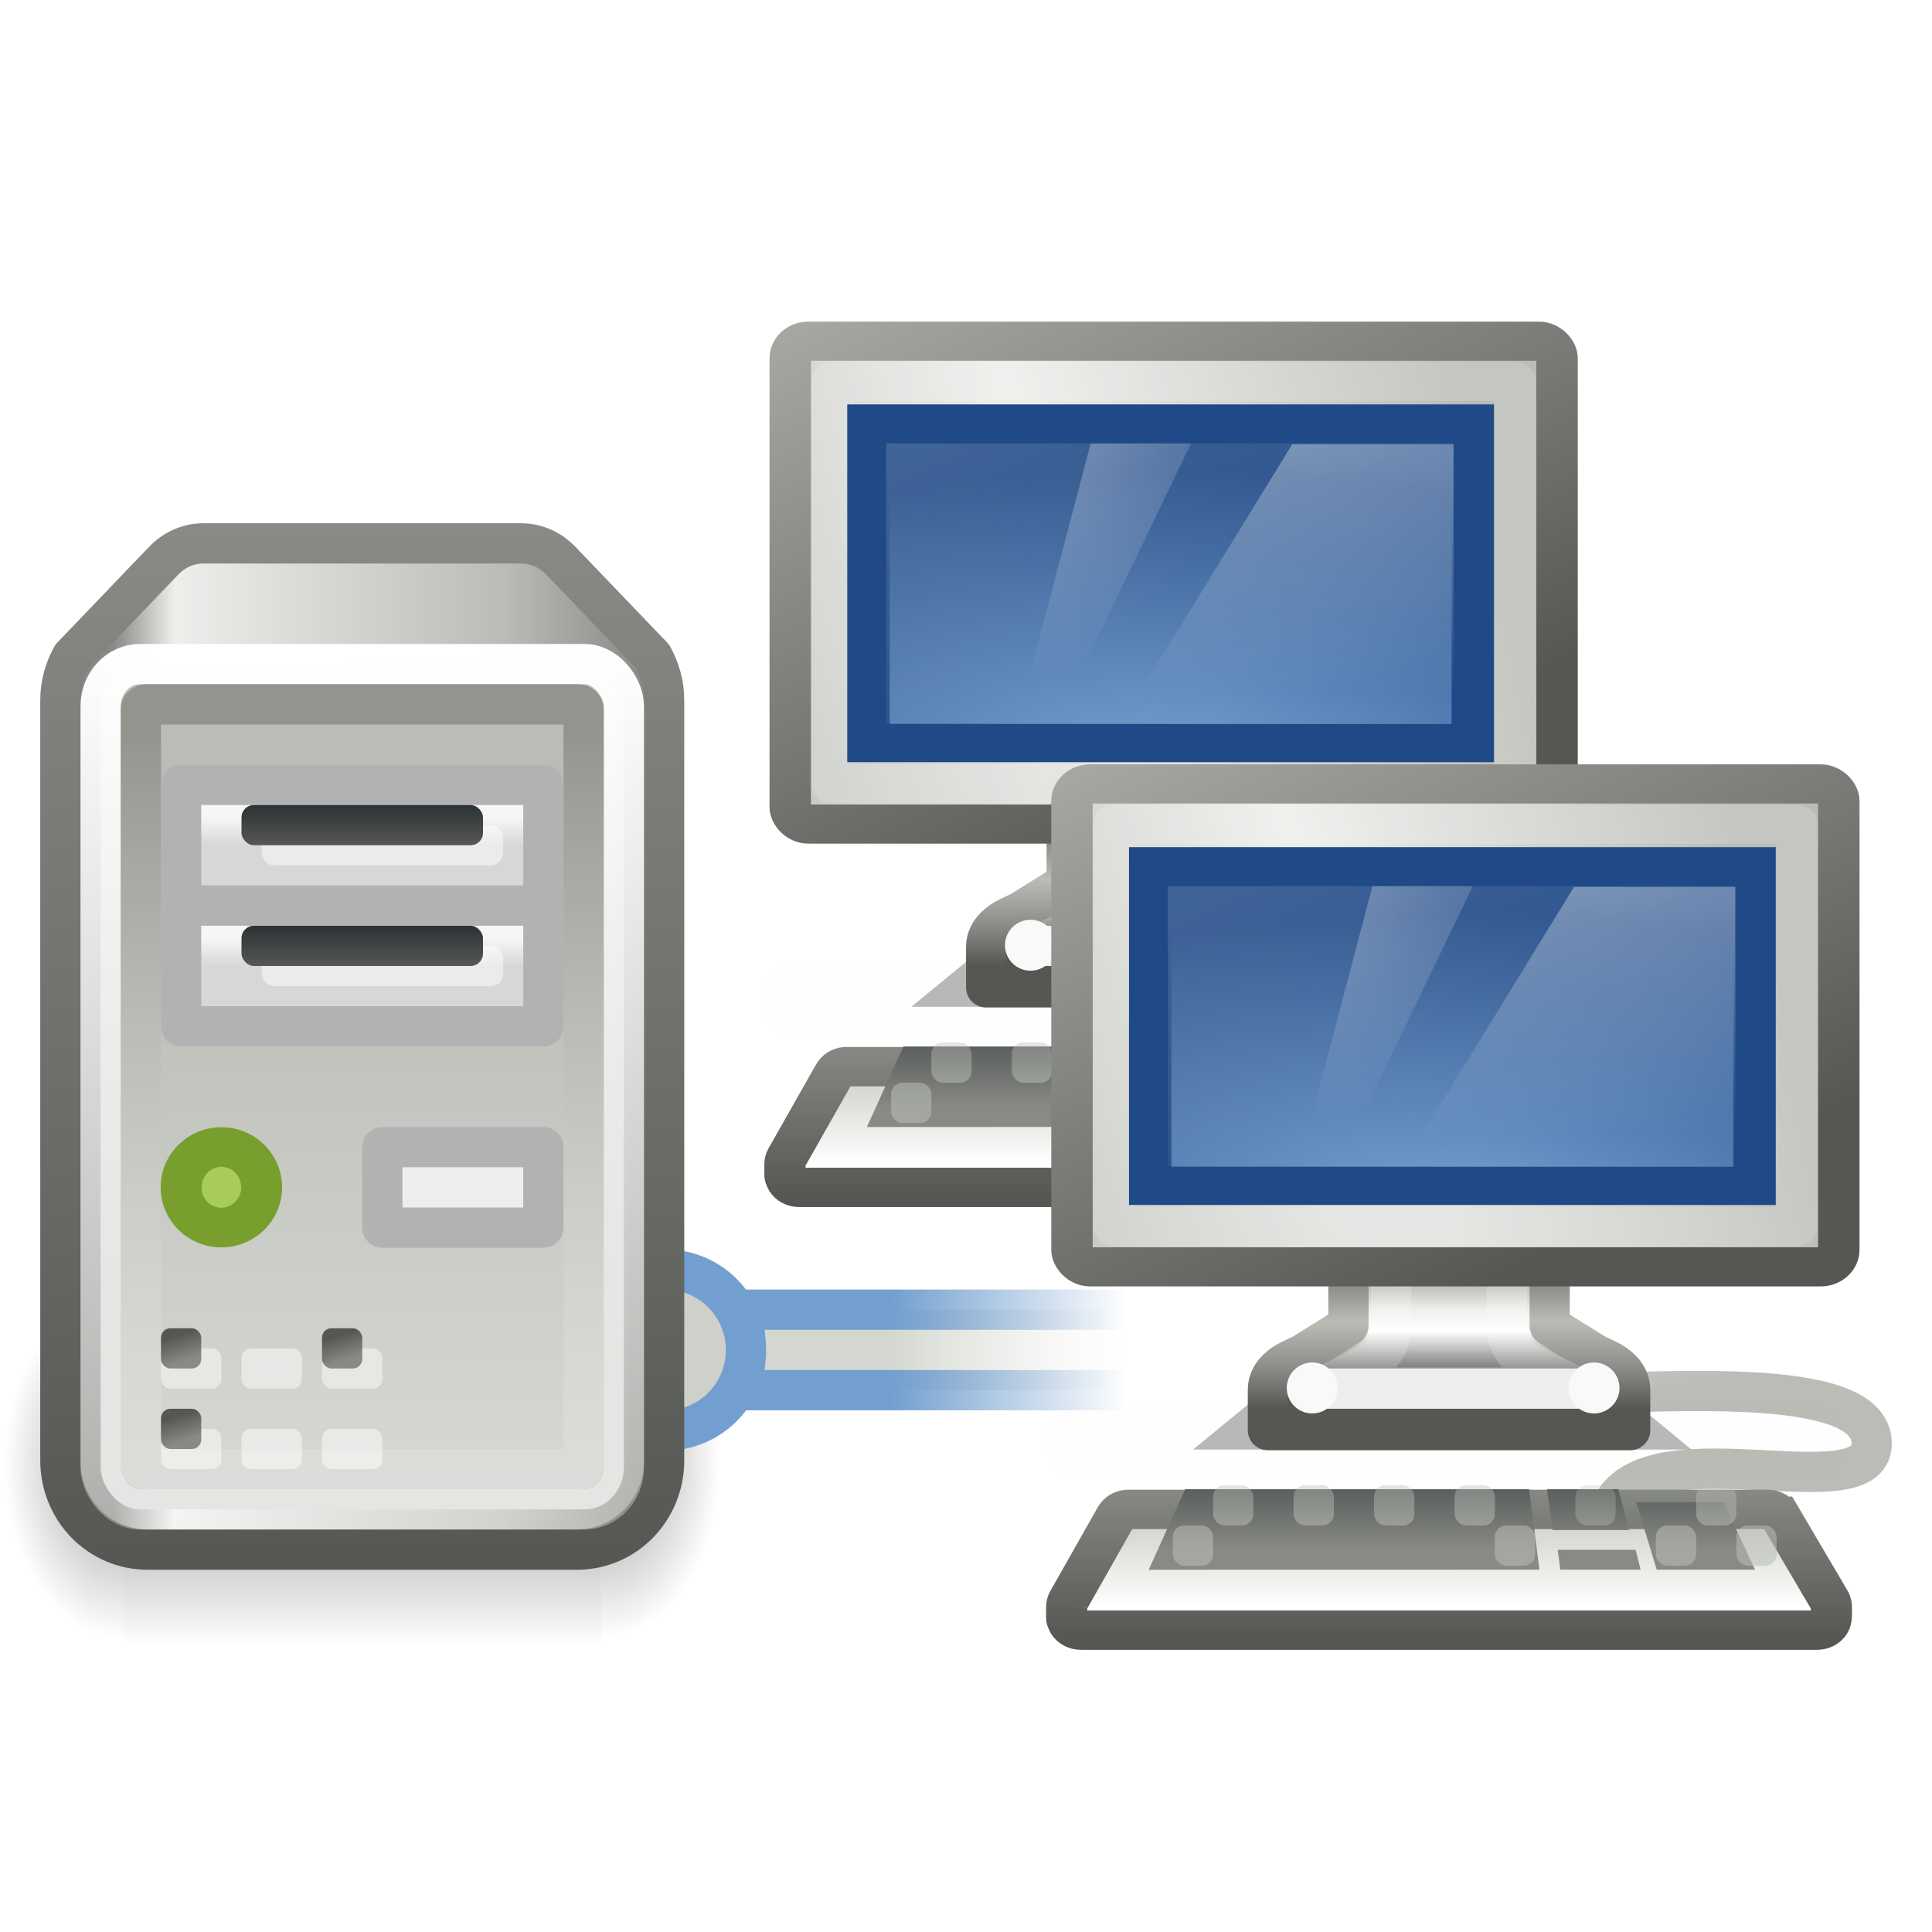 <svg xmlns="http://www.w3.org/2000/svg" xmlns:svg="http://www.w3.org/2000/svg" xmlns:xlink="http://www.w3.org/1999/xlink" id="svg7896" width="48" height="48"><defs id="defs7898"><linearGradient id="linearGradient9918" x1="19.993" x2="19.993" y1="15.046" y2="16" gradientTransform="matrix(0.999,0,0,1,-10.984,8)" gradientUnits="userSpaceOnUse" xlink:href="#linearGradient2558"/><linearGradient id="linearGradient9916" x1="24.929" x2="24.929" y1="12.001" y2="10.868" gradientTransform="matrix(0.289,0,0,0.6,1.131,16.8)" gradientUnits="userSpaceOnUse" xlink:href="#linearGradient2823"/><linearGradient id="linearGradient3801"><stop id="stop3803" offset="0" stop-color="#888a85" stop-opacity="1"/><stop id="stop3805" offset="1" stop-color="#555753"/></linearGradient><linearGradient id="linearGradient2558"><stop id="stop2560" offset="0" stop-color="#2e3436" stop-opacity="1"/><stop id="stop2562" offset="1" stop-color="#555753"/></linearGradient><linearGradient id="linearGradient9920" x1="19.993" x2="19.993" y1="15.046" y2="16" gradientTransform="matrix(0.999,0,0,1,-10.984,5)" gradientUnits="userSpaceOnUse" xlink:href="#linearGradient2558"/><linearGradient id="linearGradient2823"><stop id="stop2825" offset="0" stop-color="#d7d7d7" stop-opacity="1"/><stop id="stop2827" offset="1" stop-color="#f6f6f6" stop-opacity="1"/></linearGradient><linearGradient id="linearGradient9922" x1="24.929" x2="24.929" y1="12.001" y2="10.868" gradientTransform="matrix(0.289,0,0,0.6,1.131,13.8)" gradientUnits="userSpaceOnUse" xlink:href="#linearGradient2823"/><linearGradient id="linearGradient3942"><stop id="stop3944" offset="0" stop-color="#888a85" stop-opacity="1"/><stop id="stop3946" offset="1" stop-color="#eeeeec" stop-opacity=".3"/></linearGradient><linearGradient id="linearGradient2694" x1="53.563" x2="53.563" y1="2.564" y2="37.256" gradientTransform="matrix(0.445,0,0,0.475,-21.172,16.946)" gradientUnits="userSpaceOnUse" xlink:href="#linearGradient3942"/><linearGradient id="linearGradient14071"><stop id="stop14073" offset="0" stop-color="#fff" stop-opacity="1"/><stop id="stop14075" offset="1" stop-color="#fff" stop-opacity=".3"/></linearGradient><linearGradient id="linearGradient14077" x1="16" x2="16" y1="3" y2="29.938" gradientTransform="matrix(0.867,0,0,0.84,-4.867,13.56)" gradientUnits="userSpaceOnUse" xlink:href="#linearGradient14071"/><linearGradient id="linearGradient4175"><stop id="stop4177" offset="0" stop-color="#babdb6" stop-opacity="1"/><stop id="stop4179" offset="1" stop-color="#eeeeec" stop-opacity="1"/></linearGradient><linearGradient id="linearGradient2710" x1="65.625" x2="65.625" y1="12.256" y2="62.521" gradientTransform="matrix(0.495,0,0,0.522,-23.5,16.267)" gradientUnits="userSpaceOnUse" xlink:href="#linearGradient4175"/><linearGradient id="linearGradient14152"><stop id="stop14154" offset="0" stop-color="#888a85" stop-opacity="1"/><stop id="stop14156" offset="1" stop-color="#555753" stop-opacity="1"/></linearGradient><linearGradient id="linearGradient14158" x1="16" x2="16" y1="-.019" y2="30" gradientTransform="matrix(0.882,0,0,0.862,-5.118,13.085)" gradientUnits="userSpaceOnUse" xlink:href="#linearGradient14152"/><linearGradient id="linearGradient3859"><stop id="stop3861" offset="0" stop-color="#888a85" stop-opacity="1"/><stop id="stop3037" offset=".269" stop-color="#babdb6" stop-opacity="1"/><stop id="stop3039" offset=".886" stop-color="#eeeeec" stop-opacity="1"/><stop id="stop3863" offset="1" stop-color="#888a85" stop-opacity="1"/></linearGradient><linearGradient id="linearGradient2714" x1="78.658" x2="53.964" y1="6.21" y2="6.203" gradientTransform="matrix(0.537,0,0,0.55,-26.161,15.673)" gradientUnits="userSpaceOnUse" xlink:href="#linearGradient3859"/><linearGradient id="linearGradient9224" x1="307.531" x2="307.531" y1="193.188" y2="189.119" gradientUnits="userSpaceOnUse" xlink:href="#linearGradient7758"/><linearGradient id="linearGradient9222" x1="307.531" x2="307.531" y1="193.188" y2="189.119" gradientUnits="userSpaceOnUse" xlink:href="#linearGradient7758"/><linearGradient id="linearGradient9220" x1="307.531" x2="307.531" y1="193.188" y2="189.119" gradientUnits="userSpaceOnUse" xlink:href="#linearGradient7758"/><linearGradient id="linearGradient9218" x1="307.531" x2="307.531" y1="193.188" y2="189.119" gradientTransform="translate(0,1)" gradientUnits="userSpaceOnUse" xlink:href="#linearGradient7758"/><linearGradient id="linearGradient9216" x1="307.531" x2="307.531" y1="193.188" y2="189.119" gradientUnits="userSpaceOnUse" xlink:href="#linearGradient7758"/><linearGradient id="linearGradient9214" x1="307.531" x2="307.531" y1="193.188" y2="189.119" gradientUnits="userSpaceOnUse" xlink:href="#linearGradient7758"/><linearGradient id="linearGradient9212" x1="307.531" x2="307.531" y1="193.188" y2="189.119" gradientUnits="userSpaceOnUse" xlink:href="#linearGradient7758"/><linearGradient id="linearGradient9210" x1="307.531" x2="307.531" y1="193.188" y2="189.119" gradientUnits="userSpaceOnUse" xlink:href="#linearGradient7758"/><linearGradient id="linearGradient9208" x1="307.531" x2="307.531" y1="193.188" y2="189.119" gradientUnits="userSpaceOnUse" xlink:href="#linearGradient7758"/><linearGradient id="linearGradient9206" x1="307.531" x2="307.531" y1="193.188" y2="189.119" gradientUnits="userSpaceOnUse" xlink:href="#linearGradient7758"/><linearGradient id="linearGradient9226" x1="307.531" x2="307.531" y1="193.188" y2="189.119" gradientUnits="userSpaceOnUse" xlink:href="#linearGradient7758"/><linearGradient id="linearGradient9204" x1="316.183" x2="316.183" y1="83.225" y2="90.82" gradientTransform="matrix(0.359,0,0,0.4,229.287,160.2)" gradientUnits="userSpaceOnUse" xlink:href="#linearGradient4574"/><linearGradient id="linearGradient9202" x1="110.532" x2="110.532" y1="416.369" y2="368.067" gradientUnits="userSpaceOnUse" xlink:href="#linearGradient4538"/><linearGradient id="linearGradient9200" x1="169.536" x2="169.536" y1="406.257" y2="381.704" gradientUnits="userSpaceOnUse" xlink:href="#linearGradient11187"/><radialGradient id="radialGradient9198" cx="326.021" cy="58" r="12.5" fx="326.021" fy="58" gradientTransform="matrix(-0.861,3.7279326e-7,4.195139e-2,-0.605,586.484,215.187)" gradientUnits="userSpaceOnUse" xlink:href="#linearGradient4788-7"/><radialGradient id="radialGradient9196" cx="327.5" cy="58" r="12.5" fx="327.5" fy="58" gradientTransform="matrix(2.92,2.523046e-8,0,0.625,-639.957,143.913)" gradientUnits="userSpaceOnUse" xlink:href="#linearGradient4788"/><linearGradient id="linearGradient9194" x1="88" x2="178" y1="44.5" y2="202.5" gradientTransform="matrix(7.6923313e-2,0,0,7.0591222e-2,302.615,175.041)" gradientUnits="userSpaceOnUse" xlink:href="#linearGradient5687"/><linearGradient id="linearGradient7403"><stop id="stop7405" offset="0" stop-color="#729fcf" stop-opacity="1"/><stop id="stop7407" offset="1" stop-color="#204a87" stop-opacity="1"/></linearGradient><radialGradient id="radialGradient9192" cx="24.006" cy="37.922" r="19" fx="24.006" fy="37.922" gradientTransform="matrix(1.101,0,0,0.473,287.587,172.078)" gradientUnits="userSpaceOnUse" xlink:href="#linearGradient7403"/><linearGradient id="linearGradient9190" x1="315.04" x2="291.661" y1="89.237" y2="45.184" gradientTransform="matrix(0.467,0,0,0.467,164.626,152.043)" gradientUnits="userSpaceOnUse" xlink:href="#linearGradient5538"/><radialGradient id="radialGradient9188" cx="314.31" cy="61.655" r="23" fx="314.31" fy="61.655" gradientTransform="matrix(0.526,1.963,-0.502,0.134,175.378,-445.235)" gradientUnits="userSpaceOnUse" xlink:href="#linearGradient4654"/><linearGradient id="linearGradient9186" x1="336.563" x2="336.563" y1="192.875" y2="196.993" gradientTransform="translate(-20,0)" gradientUnits="userSpaceOnUse" xlink:href="#linearGradient3380"/><linearGradient id="linearGradient9184" x1="333.563" x2="333.563" y1="192.913" y2="196.265" gradientTransform="translate(-20,0)" gradientUnits="userSpaceOnUse" xlink:href="#linearGradient4693"/><linearGradient id="linearGradient9182" x1="327.92" x2="327.92" y1="93.75" y2="88.849" gradientUnits="userSpaceOnUse" xlink:href="#linearGradient4772"/><linearGradient id="linearGradient9180" x1="328.628" x2="327.479" y1="74.433" y2="67.362" gradientTransform="matrix(0.644,0,0,0.972,143.747,121.282)" gradientUnits="userSpaceOnUse" xlink:href="#linearGradient3847"/><radialGradient id="radialGradient8836" cx="605.714" cy="486.648" r="117.143" fx="605.714" fy="486.648" gradientTransform="matrix(-2.774,0,0,1.97,112.762,-872.885)" gradientUnits="userSpaceOnUse" xlink:href="#linearGradient5060"/><linearGradient id="linearGradient5060"><stop id="stop5062" offset="0" stop-color="#000" stop-opacity="1"/><stop id="stop5064" offset="1" stop-color="#000" stop-opacity="0"/></linearGradient><radialGradient id="radialGradient8834" cx="605.714" cy="486.648" r="117.143" fx="605.714" fy="486.648" gradientTransform="matrix(2.774,0,0,1.97,-1891.633,-872.885)" gradientUnits="userSpaceOnUse" xlink:href="#linearGradient5060"/><linearGradient id="linearGradient5048"><stop id="stop5050" offset="0" stop-color="#000" stop-opacity="0"/><stop id="stop5056" offset=".5" stop-color="#000" stop-opacity="1"/><stop id="stop5052" offset="1" stop-color="#000" stop-opacity="0"/></linearGradient><linearGradient id="linearGradient8832" x1="302.857" x2="302.857" y1="366.648" y2="609.505" gradientTransform="matrix(2.774,0,0,1.97,-1892.179,-872.885)" gradientUnits="userSpaceOnUse" xlink:href="#linearGradient5048"/><linearGradient id="linearGradient4391"><stop id="stop4393" offset="0" stop-color="#729fcf" stop-opacity="1"/><stop id="stop4395" offset="1" stop-color="#729fcf" stop-opacity="0"/></linearGradient><linearGradient id="linearGradient2656" x1="6.503" x2=".055" y1="24.5" y2="24.5" gradientTransform="matrix(-0.909,0,0,1,28.045,9.039)" gradientUnits="userSpaceOnUse" xlink:href="#linearGradient4391"/><linearGradient id="linearGradient2809"><stop id="stop2811" offset="0" stop-color="#d3d7cf" stop-opacity="1"/><stop id="stop2813" offset="1" stop-color="#eeeeec" stop-opacity="0"/></linearGradient><linearGradient id="linearGradient2654" x1="7.503" x2="1.055" y1="27.5" y2="27.5" gradientTransform="matrix(-0.909,0,0,1,28.955,6.039)" gradientUnits="userSpaceOnUse" xlink:href="#linearGradient2809"/><linearGradient id="linearGradient3401" x1="307.531" x2="307.531" y1="193.188" y2="189.119" gradientUnits="userSpaceOnUse" xlink:href="#linearGradient7758"/><linearGradient id="linearGradient3399" x1="307.531" x2="307.531" y1="193.188" y2="189.119" gradientUnits="userSpaceOnUse" xlink:href="#linearGradient7758"/><linearGradient id="linearGradient3397" x1="307.531" x2="307.531" y1="193.188" y2="189.119" gradientUnits="userSpaceOnUse" xlink:href="#linearGradient7758"/><linearGradient id="linearGradient3395" x1="307.531" x2="307.531" y1="193.188" y2="189.119" gradientTransform="translate(0,1)" gradientUnits="userSpaceOnUse" xlink:href="#linearGradient7758"/><linearGradient id="linearGradient3393" x1="307.531" x2="307.531" y1="193.188" y2="189.119" gradientUnits="userSpaceOnUse" xlink:href="#linearGradient7758"/><linearGradient id="linearGradient3391" x1="307.531" x2="307.531" y1="193.188" y2="189.119" gradientUnits="userSpaceOnUse" xlink:href="#linearGradient7758"/><linearGradient id="linearGradient3389" x1="307.531" x2="307.531" y1="193.188" y2="189.119" gradientUnits="userSpaceOnUse" xlink:href="#linearGradient7758"/><linearGradient id="linearGradient3387" x1="307.531" x2="307.531" y1="193.188" y2="189.119" gradientUnits="userSpaceOnUse" xlink:href="#linearGradient7758"/><linearGradient id="linearGradient3385" x1="307.531" x2="307.531" y1="193.188" y2="189.119" gradientUnits="userSpaceOnUse" xlink:href="#linearGradient7758"/><linearGradient id="linearGradient3383" x1="307.531" x2="307.531" y1="193.188" y2="189.119" gradientUnits="userSpaceOnUse" xlink:href="#linearGradient7758"/><linearGradient id="linearGradient7758"><stop id="stop7760" offset="0" stop-color="#babdb6" stop-opacity="1"/><stop id="stop7762" offset="1" stop-color="#babdb6" stop-opacity="0"/></linearGradient><linearGradient id="linearGradient3403" x1="307.531" x2="307.531" y1="193.188" y2="189.119" gradientUnits="userSpaceOnUse" xlink:href="#linearGradient7758"/><linearGradient id="linearGradient4574"><stop id="stop4576" offset="0" stop-color="#2e3436" stop-opacity="1"/><stop id="stop4578" offset="1" stop-color="#888a85" stop-opacity="1"/></linearGradient><linearGradient id="linearGradient3381" x1="316.183" x2="316.183" y1="83.225" y2="90.82" gradientTransform="matrix(0.359,0,0,0.4,229.287,160.2)" gradientUnits="userSpaceOnUse" xlink:href="#linearGradient4574"/><linearGradient id="linearGradient4538"><stop id="stop4540" offset="0" stop-color="#555753" stop-opacity="1"/><stop id="stop4542" offset="1" stop-color="#888a85" stop-opacity="1"/></linearGradient><linearGradient id="linearGradient3378" x1="110.532" x2="110.532" y1="416.369" y2="368.067" gradientUnits="userSpaceOnUse" xlink:href="#linearGradient4538"/><linearGradient id="linearGradient11187"><stop id="stop11189" offset="0" stop-color="#fff" stop-opacity="1"/><stop id="stop11191" offset="1" stop-color="#d3d7cf" stop-opacity="1"/></linearGradient><linearGradient id="linearGradient3376" x1="169.536" x2="169.536" y1="406.257" y2="381.704" gradientUnits="userSpaceOnUse" xlink:href="#linearGradient11187"/><linearGradient id="linearGradient4788-7"><stop id="stop4790-8" offset="0" stop-color="#fff" stop-opacity="1"/><stop id="stop4792-6" offset="1" stop-color="#fff" stop-opacity="0"/></linearGradient><radialGradient id="radialGradient3374" cx="326.021" cy="58" r="12.5" fx="326.021" fy="58" gradientTransform="matrix(-0.861,3.7279326e-7,4.195139e-2,-0.605,586.484,215.187)" gradientUnits="userSpaceOnUse" xlink:href="#linearGradient4788-7"/><linearGradient id="linearGradient4788"><stop id="stop4790" offset="0" stop-color="#fff" stop-opacity="1"/><stop id="stop4792" offset="1" stop-color="#fff" stop-opacity="0"/></linearGradient><radialGradient id="radialGradient3372" cx="327.5" cy="58" r="12.5" fx="327.5" fy="58" gradientTransform="matrix(2.92,2.523046e-8,0,0.625,-639.957,143.913)" gradientUnits="userSpaceOnUse" xlink:href="#linearGradient4788"/><linearGradient id="linearGradient5687"><stop id="stop5689" offset="0" stop-color="#fff" stop-opacity="1"/><stop id="stop5691" offset="1" stop-color="#fff" stop-opacity="0"/></linearGradient><linearGradient id="linearGradient3370" x1="88" x2="178" y1="44.5" y2="202.5" gradientTransform="matrix(7.6923313e-2,0,0,7.0591222e-2,302.615,175.041)" gradientUnits="userSpaceOnUse" xlink:href="#linearGradient5687"/><linearGradient id="linearGradient2711"><stop id="stop2713" offset="0" stop-color="#729fcf" stop-opacity="1"/><stop id="stop2715" offset="1" stop-color="#204a87" stop-opacity="1"/></linearGradient><radialGradient id="radialGradient3368" cx="24.006" cy="37.922" r="19" fx="24.006" fy="37.922" gradientTransform="matrix(1.101,0,0,0.473,287.587,172.078)" gradientUnits="userSpaceOnUse" xlink:href="#linearGradient2711"/><linearGradient id="linearGradient5538"><stop id="stop5540" offset="0" stop-color="#555753" stop-opacity="1"/><stop id="stop5542" offset="1" stop-color="#babdb6" stop-opacity="1"/></linearGradient><linearGradient id="linearGradient3366" x1="315.04" x2="291.661" y1="89.237" y2="45.184" gradientTransform="matrix(0.467,0,0,0.467,164.626,152.043)" gradientUnits="userSpaceOnUse" xlink:href="#linearGradient5538"/><linearGradient id="linearGradient4654"><stop id="stop4656" offset="0" stop-color="#eeeeec" stop-opacity="1"/><stop id="stop4658" offset="1" stop-color="#babdb6" stop-opacity="1"/></linearGradient><radialGradient id="radialGradient3364" cx="314.31" cy="61.655" r="23" fx="314.31" fy="61.655" gradientTransform="matrix(0.526,1.963,-0.502,0.134,175.378,-445.235)" gradientUnits="userSpaceOnUse" xlink:href="#linearGradient4654"/><linearGradient id="linearGradient3380"><stop id="stop3382" offset="0" stop-color="#555753" stop-opacity="1"/><stop id="stop3410" offset=".479" stop-color="#babdb6" stop-opacity="1"/><stop id="stop3412" offset=".769" stop-color="#888a85" stop-opacity="1"/><stop id="stop3384" offset="1" stop-color="#555753" stop-opacity="1"/></linearGradient><linearGradient id="linearGradient3362" x1="336.563" x2="336.563" y1="192.875" y2="196.993" gradientTransform="translate(-20,0)" gradientUnits="userSpaceOnUse" xlink:href="#linearGradient3380"/><linearGradient id="linearGradient4693"><stop id="stop4695" offset="0" stop-color="#555753" stop-opacity="1"/><stop id="stop4701" offset=".301" stop-color="#babdb6" stop-opacity="1"/><stop id="stop3408" offset=".48" stop-color="#eeeeec" stop-opacity="1"/><stop id="stop4699" offset=".643" stop-color="#fff" stop-opacity="1"/><stop id="stop4697" offset="1" stop-color="#555753" stop-opacity="1"/></linearGradient><linearGradient id="linearGradient3360" x1="333.563" x2="333.563" y1="192.913" y2="196.265" gradientTransform="translate(-20,0)" gradientUnits="userSpaceOnUse" xlink:href="#linearGradient4693"/><filter id="filter6655" width="1.122" height="2.339" x="-.061" y="-.669"><feGaussianBlur id="feGaussianBlur6657" stdDeviation="1.168"/></filter><filter id="filter4768" width="1.228" height="2.135" x="-.114" y="-.568"><feGaussianBlur id="feGaussianBlur4770" stdDeviation=".946"/></filter><linearGradient id="linearGradient4772"><stop id="stop4774" offset="0" stop-color="#000" stop-opacity="1"/><stop id="stop4776" offset="1" stop-color="#000" stop-opacity="0"/></linearGradient><linearGradient id="linearGradient3358" x1="327.92" x2="327.92" y1="93.75" y2="88.849" gradientUnits="userSpaceOnUse" xlink:href="#linearGradient4772"/><linearGradient id="linearGradient3847"><stop id="stop3849" offset="0" stop-color="#babdb6" stop-opacity="1"/><stop id="stop3851" offset="1" stop-color="#babdb6" stop-opacity="0"/></linearGradient><linearGradient id="linearGradient3356" x1="328.628" x2="327.479" y1="74.433" y2="67.362" gradientTransform="matrix(0.644,0,0,0.972,143.747,121.282)" gradientUnits="userSpaceOnUse" xlink:href="#linearGradient3847"/><linearGradient id="linearGradient8172" x1="18.707" x2="18.5" y1="26.763" y2="26.146" gradientTransform="translate(-14,7)" gradientUnits="userSpaceOnUse" xlink:href="#linearGradient3801"/></defs><g id="layer1"><g id="g12317" display="inline" transform="translate(-324.999,-169)"><path id="path12313" fill="none" fill-opacity="1" fill-rule="evenodd" stroke="url(#linearGradient3356)" stroke-dasharray="none" stroke-linecap="butt" stroke-linejoin="miter" stroke-miterlimit="4" stroke-opacity="1" stroke-width="1" d="M 357.941,195.704 C 358.543,193.223 364.5,195.615 364.5,193.867 C 364.5,191.061 351.049,193.949 350.706,192.031" display="inline" enable-background="new"/><g id="g10916" display="inline" transform="translate(40,-3)"><path id="path10918" fill="url(#linearGradient3358)" fill-opacity="1" stroke="none" stroke-dashoffset=".5" stroke-linecap="round" stroke-linejoin="round" stroke-miterlimit="4" stroke-opacity="1" stroke-width="1" d="M 316.057,91 L 323.833,91 L 329.217,95 L 310.625,95 L 316.057,91 z" display="inline" enable-background="new" filter="url(#filter4768)" opacity=".526" transform="matrix(0.666,0,0,0.742,100.763,126.524)"/><rect id="rect10920" width="46" height="4.188" x="297" y="90.813" fill="#2e3436" fill-opacity="1" fill-rule="nonzero" stroke="none" stroke-dasharray="none" stroke-dashoffset="0" stroke-linecap="round" stroke-linejoin="miter" stroke-miterlimit="4" stroke-opacity="1" stroke-width="1" marker-end="none" marker-mid="none" marker-start="none" display="inline" enable-background="accumulate" filter="url(#filter6655)" opacity=".06" overflow="visible" rx="1.581" ry="1.439" transform="matrix(0.429,0,0,0.433,176.609,156.631)" visibility="visible" style="marker:none"/></g><g id="g10922" display="inline" transform="translate(40,-3)"><path id="path10924" fill="url(#linearGradient3360)" fill-opacity="1" stroke="url(#linearGradient3362)" stroke-dashoffset="0" stroke-linecap="square" stroke-linejoin="round" stroke-miterlimit="4" stroke-opacity="1" stroke-width="1" d="M 311.906,190.5 C 311.655,190.588 311.491,190.828 311.5,191.094 L 311.5,194.906 C 311.5,194.917 311.5,194.927 311.5,194.938 L 310.344,195.656 C 310.12,195.765 309.923,195.832 309.75,196 C 309.717,196.032 309.638,196.095 309.562,196.25 C 309.487,196.405 309.5,196.557 309.5,196.656 C 309.5,196.656 309.5,197.531 309.5,197.531 L 318.5,197.531 C 318.5,197.531 318.5,196.656 318.5,196.656 C 318.5,196.557 318.513,196.405 318.438,196.25 C 318.362,196.095 318.283,196.032 318.25,196 C 318.077,195.832 317.88,195.765 317.656,195.656 L 316.5,194.938 L 316.5,191.094 C 316.493,190.769 316.231,190.507 315.906,190.5 L 312.094,190.5 C 312.032,190.49 311.968,190.49 311.906,190.5 z" transform="translate(0,-1)"/><path id="path10926" fill="none" fill-opacity="1" stroke="#fff" stroke-dasharray="none" stroke-dashoffset="0" stroke-linecap="square" stroke-linejoin="round" stroke-miterlimit="4" stroke-opacity="1" stroke-width="1" d="M 312.562,191.562 L 312.562,194.938 C 312.568,195.348 312.337,195.725 311.969,195.906 L 310.812,196.469 L 317.188,196.469 L 316.031,195.906 C 315.663,195.725 315.432,195.348 315.438,194.938 L 315.438,191.562 L 312.562,191.562 z" display="inline" enable-background="new" opacity=".196" transform="translate(0,-1)"/><rect id="rect10928" width="8" height="1" x="310" y="195" fill="#eeeeec" fill-opacity="1" stroke="none" stroke-dasharray="none" stroke-dashoffset=".5" stroke-linecap="round" stroke-linejoin="round" stroke-miterlimit="4" stroke-opacity="1" stroke-width="1" display="inline" enable-background="new" rx=".5" ry=".5"/><path id="path10930" fill="#f9f9f9" fill-opacity="1" stroke="none" stroke-dasharray="none" stroke-dashoffset="0" stroke-linecap="square" stroke-linejoin="round" stroke-miterlimit="4" stroke-opacity="1" stroke-width="1" d="M 311.083,195.503 A 0.508,0.552 0 1 1 310.066,195.503 A 0.508,0.552 0 1 1 311.083,195.503 z" opacity="1" transform="matrix(1.245,0,0,1.145,-76.064,-28.367)"/><path id="path10932" fill="#f9f9f9" fill-opacity="1" stroke="none" stroke-dasharray="none" stroke-dashoffset="0" stroke-linecap="square" stroke-linejoin="round" stroke-miterlimit="4" stroke-opacity="1" stroke-width="1" d="M 311.083,195.503 A 0.508,0.552 0 1 1 310.066,195.503 A 0.508,0.552 0 1 1 311.083,195.503 z" display="inline" enable-background="new" opacity="1" transform="matrix(1.245,0,0,1.145,-69.064,-28.367)"/></g><g id="g10934" display="inline" transform="matrix(0.907,0,0,0.857,69.362,25.359)"><rect id="rect10936" width="21.005" height="14" x="303.495" y="177.5" fill="url(#radialGradient3364)" fill-opacity="1" stroke="url(#linearGradient3366)" stroke-dasharray="none" stroke-dashoffset=".5" stroke-linecap="round" stroke-linejoin="round" stroke-miterlimit="4" stroke-opacity="1" stroke-width="1.134" display="inline" enable-background="new" rx=".496" ry=".496"/><rect id="rect10938" width="18.709" height="11.667" x="304.646" y="178.667" fill="none" fill-opacity="1" stroke="#fff" stroke-dasharray="none" stroke-dashoffset=".5" stroke-linecap="round" stroke-linejoin="round" stroke-miterlimit="4" stroke-opacity="1" stroke-width="1.134" display="inline" enable-background="new" opacity=".15" rx="0" ry="0"/></g><g id="g10940" display="inline" transform="matrix(0.881,0,0,0.794,77.43,36.999)"><g id="g10942"><rect id="rect10944" width="17.042" height="10" x="305.5" y="179.5" fill="url(#radialGradient3368)" fill-opacity="1" fill-rule="evenodd" stroke="#204a87" stroke-linecap="butt" stroke-linejoin="miter" stroke-opacity="1" stroke-width="1.196" display="inline" enable-background="new"/><rect id="rect10946" width="16" height="8.753" x="306" y="180.123" fill="url(#linearGradient3370)" fill-opacity="1" fill-rule="evenodd" stroke="none" stroke-linecap="butt" stroke-linejoin="miter" stroke-opacity="1" stroke-width=".198" display="inline" enable-background="new" opacity=".15"/></g><g id="g10948"><path id="path10950" fill="url(#radialGradient3372)" fill-opacity="1" stroke="none" stroke-dashoffset=".5" stroke-linecap="round" stroke-linejoin="round" stroke-miterlimit="4" stroke-opacity="1" stroke-width="1" d="M 317.453,180.144 L 322,180.144 L 322,190 L 311.996,190 L 317.453,180.144 z" display="inline" enable-background="new" opacity=".356"/><path id="path10952" fill="url(#radialGradient3374)" fill-opacity="1" stroke="none" d="M 311.767,180.123 L 314.597,180.123 L 311.469,187.329 L 310.078,187.248 L 311.767,180.123 L 311.767,180.123 z" display="inline" enable-background="new" opacity=".389"/></g></g><g id="g11303" transform="translate(10,0)"><path id="path10956" fill="url(#linearGradient3376)" fill-opacity="1" stroke="url(#linearGradient3378)" stroke-dasharray="none" stroke-dashoffset=".361" stroke-linecap="square" stroke-linejoin="miter" stroke-miterlimit="4" stroke-opacity="1" stroke-width="12.346" d="M 48.844,375.812 C 47.435,375.957 46.206,376.787 45.531,378.031 L 31.25,404.406 C 30.915,405.039 30.738,405.76 30.75,406.469 C 30.749,406.391 30.746,406.413 30.75,406.531 L 30.75,409.469 L 30.75,409.781 C 30.746,410.217 30.877,410.642 31.125,411 C 31.201,411.22 31.198,411.382 31.344,411.625 C 32.103,412.895 33.491,413.679 35,413.688 L 255.844,413.688 C 257.356,413.691 258.756,412.903 259.531,411.594 C 259.861,411.036 259.965,410.518 260.031,410.125 C 260.145,409.446 260.125,408.969 260.125,408.969 C 260.125,408.948 260.125,408.927 260.125,408.906 L 260.125,406.812 C 260.125,406.216 260.119,405.297 259.594,404.344 L 244.75,377.969 C 244.74,377.969 244.729,377.969 244.719,377.969 C 243.949,376.622 242.52,375.797 240.969,375.812 L 49.375,375.812 C 49.342,375.811 49.314,375.813 49.281,375.812 C 49.171,375.809 49.08,375.807 48.969,375.812 C 48.927,375.811 48.885,375.811 48.844,375.812 z" display="inline" enable-background="new" transform="matrix(8.2832523e-2,0,0,7.9200815e-2,331.953,165.736)"/><path id="path10970" fill="url(#linearGradient3381)" fill-opacity="1" fill-rule="evenodd" stroke="none" stroke-linecap="butt" stroke-linejoin="miter" stroke-opacity="1" stroke-width="1" d="M 337.445,195 L 336.537,197 L 346.246,196.998 L 345.989,195 L 337.445,195 z M 346.433,195 L 346.574,196.013 L 348.472,196.013 L 348.206,195 L 346.433,195 z M 348.65,195.32 L 349.159,196.998 L 351.602,196.998 L 350.821,195.32 L 348.65,195.32 z M 346.701,196.504 L 346.764,196.998 L 348.76,196.998 L 348.635,196.504 L 346.701,196.504 z" display="inline" enable-background="new"/><g id="g10972" fill="url(#linearGradient3403)" fill-opacity="1" display="inline" transform="translate(30.138,2.9)"><rect id="rect10976" width="1" height="1" x="307" y="193" fill="url(#linearGradient3383)" fill-opacity="1" stroke="none" stroke-dasharray="none" stroke-dashoffset=".361" stroke-linecap="round" stroke-linejoin="round" stroke-miterlimit="4" stroke-opacity="1" stroke-width="1" display="inline" enable-background="new" opacity=".554" rx=".281" ry=".281"/><rect id="rect10980" width="1" height="1" x="308" y="192" fill="url(#linearGradient3385)" fill-opacity="1" stroke="none" stroke-dasharray="none" stroke-dashoffset=".361" stroke-linecap="round" stroke-linejoin="round" stroke-miterlimit="4" stroke-opacity="1" stroke-width="1" display="inline" enable-background="new" opacity=".554" rx=".281" ry=".281"/><rect id="rect10986" width="1" height="1" x="310" y="192" fill="url(#linearGradient3387)" fill-opacity="1" stroke="none" stroke-dasharray="none" stroke-dashoffset=".361" stroke-linecap="round" stroke-linejoin="round" stroke-miterlimit="4" stroke-opacity="1" stroke-width="1" display="inline" enable-background="new" opacity=".554" rx=".281" ry=".281"/><rect id="rect10988" width="1" height="1" x="312" y="192" fill="url(#linearGradient3389)" fill-opacity="1" stroke="none" stroke-dasharray="none" stroke-dashoffset=".361" stroke-linecap="round" stroke-linejoin="round" stroke-miterlimit="4" stroke-opacity="1" stroke-width="1" display="inline" enable-background="new" opacity=".554" rx=".281" ry=".281"/><rect id="rect10994" width="1" height="1" x="315" y="193" fill="url(#linearGradient3391)" fill-opacity="1" stroke="none" stroke-dasharray="none" stroke-dashoffset=".361" stroke-linecap="round" stroke-linejoin="round" stroke-miterlimit="4" stroke-opacity="1" stroke-width="1" display="inline" enable-background="new" opacity=".554" rx=".281" ry=".281"/><rect id="rect10996" width="1" height="1" x="314" y="192" fill="url(#linearGradient3393)" fill-opacity="1" stroke="none" stroke-dasharray="none" stroke-dashoffset=".361" stroke-linecap="round" stroke-linejoin="round" stroke-miterlimit="4" stroke-opacity="1" stroke-width="1" display="inline" enable-background="new" opacity=".554" rx=".281" ry=".281"/><rect id="rect10998" width="1" height="1" x="317" y="192" fill="url(#linearGradient3395)" fill-opacity="1" stroke="none" stroke-dasharray="none" stroke-dashoffset=".361" stroke-linecap="round" stroke-linejoin="round" stroke-miterlimit="4" stroke-opacity="1" stroke-width="1" display="inline" enable-background="new" opacity=".554" rx=".281" ry=".281"/><rect id="rect11000" width="1" height="1" x="319" y="193" fill="url(#linearGradient3397)" fill-opacity="1" stroke="none" stroke-dasharray="none" stroke-dashoffset=".361" stroke-linecap="round" stroke-linejoin="round" stroke-miterlimit="4" stroke-opacity="1" stroke-width="1" display="inline" enable-background="new" opacity=".554" rx=".281" ry=".281"/><rect id="rect11002" width="1" height="1" x="320" y="192" fill="url(#linearGradient3399)" fill-opacity="1" stroke="none" stroke-dasharray="none" stroke-dashoffset=".361" stroke-linecap="round" stroke-linejoin="round" stroke-miterlimit="4" stroke-opacity="1" stroke-width="1" display="inline" enable-background="new" opacity=".554" rx=".281" ry=".281"/><rect id="rect11004" width="1" height="1" x="321" y="193" fill="url(#linearGradient3401)" fill-opacity="1" stroke="none" stroke-dasharray="none" stroke-dashoffset=".361" stroke-linecap="round" stroke-linejoin="round" stroke-miterlimit="4" stroke-opacity="1" stroke-width="1" display="inline" enable-background="new" opacity=".554" rx=".281" ry=".281"/></g></g></g><path id="path6845" fill="url(#linearGradient2654)" fill-opacity="1" stroke="url(#linearGradient2656)" stroke-dasharray="none" stroke-linecap="round" stroke-linejoin="miter" stroke-miterlimit="4" stroke-opacity="1" stroke-width="1" d="M 28.5,32.539 L 18.5,32.539 L 18.5,34.539 L 28.5,34.539"/><g id="g2235" display="inline" opacity="1" transform="matrix(8.865102e-3,0,0,1.858481e-2,16.885,34.801)"><rect id="rect2237" width="1339.633" height="478.357" x="-1559.252" y="-150.697" fill="url(#linearGradient8832)" fill-opacity="1" fill-rule="nonzero" stroke="none" stroke-dasharray="none" stroke-dashoffset="0" stroke-linecap="round" stroke-linejoin="miter" stroke-miterlimit="4" stroke-opacity="1" stroke-width="1" marker-end="none" marker-mid="none" marker-start="none" display="inline" opacity=".402" overflow="visible" visibility="visible" style="marker:none"/><path id="path2239" fill="url(#radialGradient8834)" fill-opacity="1" fill-rule="nonzero" stroke="none" stroke-dasharray="none" stroke-dashoffset="0" stroke-linecap="round" stroke-linejoin="miter" stroke-miterlimit="4" stroke-opacity="1" stroke-width="1" marker-end="none" marker-mid="none" marker-start="none" d="M -219.619,-150.68 C -219.619,-150.68 -219.619,327.65 -219.619,327.65 C -76.745,328.551 125.781,220.481 125.781,88.454 C 125.781,-43.572 -33.655,-150.68 -219.619,-150.68 z" display="inline" opacity=".402" overflow="visible" visibility="visible" style="marker:none"/><path id="path2241" fill="url(#radialGradient8836)" fill-opacity="1" fill-rule="nonzero" stroke="none" stroke-dasharray="none" stroke-dashoffset="0" stroke-linecap="round" stroke-linejoin="miter" stroke-miterlimit="4" stroke-opacity="1" stroke-width="1" marker-end="none" marker-mid="none" marker-start="none" d="M -1559.252,-150.68 C -1559.252,-150.68 -1559.252,327.65 -1559.252,327.65 C -1702.127,328.551 -1904.652,220.481 -1904.652,88.454 C -1904.652,-43.572 -1745.216,-150.68 -1559.252,-150.68 z" display="inline" opacity=".402" overflow="visible" visibility="visible" style="marker:none"/></g><path id="path6851" fill="#d0d0ca" fill-opacity="1" stroke="#729fcf" stroke-dasharray="none" stroke-linecap="round" stroke-linejoin="miter" stroke-miterlimit="4" stroke-opacity="1" stroke-width="1.312" d="M 38.25,27.562 A 2.625,2.625 0 1 1 33,27.562 A 2.625,2.625 0 1 1 38.25,27.562 z" transform="matrix(0.762,0,0,0.762,-10.612,12.539)"/><g id="g9110" display="inline" transform="translate(-317.999,-158)"><path id="path9112" fill="none" fill-opacity="1" fill-rule="evenodd" stroke="url(#linearGradient9180)" stroke-dasharray="none" stroke-linecap="butt" stroke-linejoin="miter" stroke-miterlimit="4" stroke-opacity="1" stroke-width="1" d="M 357.941,195.704 C 358.543,193.223 364.5,195.615 364.5,193.867 C 364.5,191.061 351.049,193.949 350.706,192.031" display="inline" enable-background="new"/><g id="g9114" display="inline" transform="translate(40,-3)"><path id="path9116" fill="url(#linearGradient9182)" fill-opacity="1" stroke="none" stroke-dashoffset=".5" stroke-linecap="round" stroke-linejoin="round" stroke-miterlimit="4" stroke-opacity="1" stroke-width="1" d="M 316.057,91 L 323.833,91 L 329.217,95 L 310.625,95 L 316.057,91 z" display="inline" enable-background="new" filter="url(#filter4768)" opacity=".526" transform="matrix(0.666,0,0,0.742,100.763,126.524)"/><rect id="rect9118" width="46" height="4.188" x="297" y="90.813" fill="#2e3436" fill-opacity="1" fill-rule="nonzero" stroke="none" stroke-dasharray="none" stroke-dashoffset="0" stroke-linecap="round" stroke-linejoin="miter" stroke-miterlimit="4" stroke-opacity="1" stroke-width="1" marker-end="none" marker-mid="none" marker-start="none" display="inline" enable-background="accumulate" filter="url(#filter6655)" opacity=".06" overflow="visible" rx="1.581" ry="1.439" transform="matrix(0.429,0,0,0.433,176.609,156.631)" visibility="visible" style="marker:none"/></g><g id="g9120" display="inline" transform="translate(40,-3)"><path id="path9122" fill="url(#linearGradient9184)" fill-opacity="1" stroke="url(#linearGradient9186)" stroke-dashoffset="0" stroke-linecap="square" stroke-linejoin="round" stroke-miterlimit="4" stroke-opacity="1" stroke-width="1" d="M 311.906,190.5 C 311.655,190.588 311.491,190.828 311.5,191.094 L 311.5,194.906 C 311.5,194.917 311.5,194.927 311.5,194.938 L 310.344,195.656 C 310.12,195.765 309.923,195.832 309.75,196 C 309.717,196.032 309.638,196.095 309.562,196.25 C 309.487,196.405 309.5,196.557 309.5,196.656 C 309.5,196.656 309.5,197.531 309.5,197.531 L 318.5,197.531 C 318.5,197.531 318.5,196.656 318.5,196.656 C 318.5,196.557 318.513,196.405 318.438,196.25 C 318.362,196.095 318.283,196.032 318.25,196 C 318.077,195.832 317.88,195.765 317.656,195.656 L 316.5,194.938 L 316.5,191.094 C 316.493,190.769 316.231,190.507 315.906,190.5 L 312.094,190.5 C 312.032,190.49 311.968,190.49 311.906,190.5 z" transform="translate(0,-1)"/><path id="path9124" fill="none" fill-opacity="1" stroke="#fff" stroke-dasharray="none" stroke-dashoffset="0" stroke-linecap="square" stroke-linejoin="round" stroke-miterlimit="4" stroke-opacity="1" stroke-width="1" d="M 312.562,191.562 L 312.562,194.938 C 312.568,195.348 312.337,195.725 311.969,195.906 L 310.812,196.469 L 317.188,196.469 L 316.031,195.906 C 315.663,195.725 315.432,195.348 315.438,194.938 L 315.438,191.562 L 312.562,191.562 z" display="inline" enable-background="new" opacity=".196" transform="translate(0,-1)"/><rect id="rect9126" width="8" height="1" x="310" y="195" fill="#eeeeec" fill-opacity="1" stroke="none" stroke-dasharray="none" stroke-dashoffset=".5" stroke-linecap="round" stroke-linejoin="round" stroke-miterlimit="4" stroke-opacity="1" stroke-width="1" display="inline" enable-background="new" rx=".5" ry=".5"/><path id="path9128" fill="#f9f9f9" fill-opacity="1" stroke="none" stroke-dasharray="none" stroke-dashoffset="0" stroke-linecap="square" stroke-linejoin="round" stroke-miterlimit="4" stroke-opacity="1" stroke-width="1" d="M 311.083,195.503 A 0.508,0.552 0 1 1 310.066,195.503 A 0.508,0.552 0 1 1 311.083,195.503 z" opacity="1" transform="matrix(1.245,0,0,1.145,-76.064,-28.367)"/><path id="path9130" fill="#f9f9f9" fill-opacity="1" stroke="none" stroke-dasharray="none" stroke-dashoffset="0" stroke-linecap="square" stroke-linejoin="round" stroke-miterlimit="4" stroke-opacity="1" stroke-width="1" d="M 311.083,195.503 A 0.508,0.552 0 1 1 310.066,195.503 A 0.508,0.552 0 1 1 311.083,195.503 z" display="inline" enable-background="new" opacity="1" transform="matrix(1.245,0,0,1.145,-69.064,-28.367)"/></g><g id="g9132" display="inline" transform="matrix(0.907,0,0,0.857,69.362,25.359)"><rect id="rect9134" width="21.005" height="14" x="303.495" y="177.5" fill="url(#radialGradient9188)" fill-opacity="1" stroke="url(#linearGradient9190)" stroke-dasharray="none" stroke-dashoffset=".5" stroke-linecap="round" stroke-linejoin="round" stroke-miterlimit="4" stroke-opacity="1" stroke-width="1.134" display="inline" enable-background="new" rx=".496" ry=".496"/><rect id="rect9136" width="18.709" height="11.667" x="304.646" y="178.667" fill="none" fill-opacity="1" stroke="#fff" stroke-dasharray="none" stroke-dashoffset=".5" stroke-linecap="round" stroke-linejoin="round" stroke-miterlimit="4" stroke-opacity="1" stroke-width="1.134" display="inline" enable-background="new" opacity=".15" rx="0" ry="0"/></g><g id="g9138" display="inline" transform="matrix(0.881,0,0,0.794,77.43,36.999)"><g id="g9140"><rect id="rect9142" width="17.042" height="10" x="305.5" y="179.5" fill="url(#radialGradient9192)" fill-opacity="1" fill-rule="evenodd" stroke="#204a87" stroke-linecap="butt" stroke-linejoin="miter" stroke-opacity="1" stroke-width="1.196" display="inline" enable-background="new"/><rect id="rect9144" width="16" height="8.753" x="306" y="180.123" fill="url(#linearGradient9194)" fill-opacity="1" fill-rule="evenodd" stroke="none" stroke-linecap="butt" stroke-linejoin="miter" stroke-opacity="1" stroke-width=".198" display="inline" enable-background="new" opacity=".15"/></g><g id="g9146"><path id="path9148" fill="url(#radialGradient9196)" fill-opacity="1" stroke="none" stroke-dashoffset=".5" stroke-linecap="round" stroke-linejoin="round" stroke-miterlimit="4" stroke-opacity="1" stroke-width="1" d="M 317.453,180.144 L 322,180.144 L 322,190 L 311.996,190 L 317.453,180.144 z" display="inline" enable-background="new" opacity=".356"/><path id="path9150" fill="url(#radialGradient9198)" fill-opacity="1" stroke="none" d="M 311.767,180.123 L 314.597,180.123 L 311.469,187.329 L 310.078,187.248 L 311.767,180.123 L 311.767,180.123 z" display="inline" enable-background="new" opacity=".389"/></g></g><g id="g9152" transform="translate(10,0)"><path id="path9154" fill="url(#linearGradient9200)" fill-opacity="1" stroke="url(#linearGradient9202)" stroke-dasharray="none" stroke-dashoffset=".361" stroke-linecap="square" stroke-linejoin="miter" stroke-miterlimit="4" stroke-opacity="1" stroke-width="12.346" d="M 48.844,375.812 C 47.435,375.957 46.206,376.787 45.531,378.031 L 31.25,404.406 C 30.915,405.039 30.738,405.76 30.75,406.469 C 30.749,406.391 30.746,406.413 30.75,406.531 L 30.75,409.469 L 30.75,409.781 C 30.746,410.217 30.877,410.642 31.125,411 C 31.201,411.22 31.198,411.382 31.344,411.625 C 32.103,412.895 33.491,413.679 35,413.688 L 255.844,413.688 C 257.356,413.691 258.756,412.903 259.531,411.594 C 259.861,411.036 259.965,410.518 260.031,410.125 C 260.145,409.446 260.125,408.969 260.125,408.969 C 260.125,408.948 260.125,408.927 260.125,408.906 L 260.125,406.812 C 260.125,406.216 260.119,405.297 259.594,404.344 L 244.75,377.969 C 244.74,377.969 244.729,377.969 244.719,377.969 C 243.949,376.622 242.52,375.797 240.969,375.812 L 49.375,375.812 C 49.342,375.811 49.314,375.813 49.281,375.812 C 49.171,375.809 49.08,375.807 48.969,375.812 C 48.927,375.811 48.885,375.811 48.844,375.812 z" display="inline" enable-background="new" transform="matrix(8.2832523e-2,0,0,7.9200815e-2,331.953,165.736)"/><path id="path9156" fill="url(#linearGradient9204)" fill-opacity="1" fill-rule="evenodd" stroke="none" stroke-linecap="butt" stroke-linejoin="miter" stroke-opacity="1" stroke-width="1" d="M 337.445,195 L 336.537,197 L 346.246,196.998 L 345.989,195 L 337.445,195 z M 346.433,195 L 346.574,196.013 L 348.472,196.013 L 348.206,195 L 346.433,195 z M 348.65,195.32 L 349.159,196.998 L 351.602,196.998 L 350.821,195.32 L 348.65,195.32 z M 346.701,196.504 L 346.764,196.998 L 348.76,196.998 L 348.635,196.504 L 346.701,196.504 z" display="inline" enable-background="new"/><g id="g9158" fill="url(#linearGradient9226)" fill-opacity="1" display="inline" transform="translate(30.138,2.9)"><rect id="rect9160" width="1" height="1" x="307" y="193" fill="url(#linearGradient9206)" fill-opacity="1" stroke="none" stroke-dasharray="none" stroke-dashoffset=".361" stroke-linecap="round" stroke-linejoin="round" stroke-miterlimit="4" stroke-opacity="1" stroke-width="1" display="inline" enable-background="new" opacity=".554" rx=".281" ry=".281"/><rect id="rect9162" width="1" height="1" x="308" y="192" fill="url(#linearGradient9208)" fill-opacity="1" stroke="none" stroke-dasharray="none" stroke-dashoffset=".361" stroke-linecap="round" stroke-linejoin="round" stroke-miterlimit="4" stroke-opacity="1" stroke-width="1" display="inline" enable-background="new" opacity=".554" rx=".281" ry=".281"/><rect id="rect9164" width="1" height="1" x="310" y="192" fill="url(#linearGradient9210)" fill-opacity="1" stroke="none" stroke-dasharray="none" stroke-dashoffset=".361" stroke-linecap="round" stroke-linejoin="round" stroke-miterlimit="4" stroke-opacity="1" stroke-width="1" display="inline" enable-background="new" opacity=".554" rx=".281" ry=".281"/><rect id="rect9166" width="1" height="1" x="312" y="192" fill="url(#linearGradient9212)" fill-opacity="1" stroke="none" stroke-dasharray="none" stroke-dashoffset=".361" stroke-linecap="round" stroke-linejoin="round" stroke-miterlimit="4" stroke-opacity="1" stroke-width="1" display="inline" enable-background="new" opacity=".554" rx=".281" ry=".281"/><rect id="rect9168" width="1" height="1" x="315" y="193" fill="url(#linearGradient9214)" fill-opacity="1" stroke="none" stroke-dasharray="none" stroke-dashoffset=".361" stroke-linecap="round" stroke-linejoin="round" stroke-miterlimit="4" stroke-opacity="1" stroke-width="1" display="inline" enable-background="new" opacity=".554" rx=".281" ry=".281"/><rect id="rect9170" width="1" height="1" x="314" y="192" fill="url(#linearGradient9216)" fill-opacity="1" stroke="none" stroke-dasharray="none" stroke-dashoffset=".361" stroke-linecap="round" stroke-linejoin="round" stroke-miterlimit="4" stroke-opacity="1" stroke-width="1" display="inline" enable-background="new" opacity=".554" rx=".281" ry=".281"/><rect id="rect9172" width="1" height="1" x="317" y="192" fill="url(#linearGradient9218)" fill-opacity="1" stroke="none" stroke-dasharray="none" stroke-dashoffset=".361" stroke-linecap="round" stroke-linejoin="round" stroke-miterlimit="4" stroke-opacity="1" stroke-width="1" display="inline" enable-background="new" opacity=".554" rx=".281" ry=".281"/><rect id="rect9174" width="1" height="1" x="319" y="193" fill="url(#linearGradient9220)" fill-opacity="1" stroke="none" stroke-dasharray="none" stroke-dashoffset=".361" stroke-linecap="round" stroke-linejoin="round" stroke-miterlimit="4" stroke-opacity="1" stroke-width="1" display="inline" enable-background="new" opacity=".554" rx=".281" ry=".281"/><rect id="rect9176" width="1" height="1" x="320" y="192" fill="url(#linearGradient9222)" fill-opacity="1" stroke="none" stroke-dasharray="none" stroke-dashoffset=".361" stroke-linecap="round" stroke-linejoin="round" stroke-miterlimit="4" stroke-opacity="1" stroke-width="1" display="inline" enable-background="new" opacity=".554" rx=".281" ry=".281"/><rect id="rect9178" width="1" height="1" x="321" y="193" fill="url(#linearGradient9224)" fill-opacity="1" stroke="none" stroke-dasharray="none" stroke-dashoffset=".361" stroke-linecap="round" stroke-linejoin="round" stroke-miterlimit="4" stroke-opacity="1" stroke-width="1" display="inline" enable-background="new" opacity=".554" rx=".281" ry=".281"/></g></g></g><path id="path2371" fill="url(#linearGradient2714)" fill-opacity="1" fill-rule="nonzero" stroke="url(#linearGradient14158)" stroke-dasharray="none" stroke-dashoffset="1.4" stroke-linecap="round" stroke-linejoin="round" stroke-miterlimit="4" stroke-opacity="1" stroke-width="1" marker-end="none" marker-mid="none" marker-start="none" d="M 5.058,13.5 C 4.658,13.5 4.307,13.672 4.051,13.947 L 1.785,16.31 C 1.609,16.631 1.5,16.997 1.5,17.393 L 1.5,36.283 C 1.5,37.511 2.466,38.5 3.665,38.5 L 14.335,38.5 C 15.534,38.5 16.5,37.511 16.5,36.283 L 16.5,17.393 C 16.5,16.997 16.391,16.631 16.215,16.31 L 13.949,13.947 C 13.693,13.672 13.342,13.5 12.942,13.5 L 5.058,13.5 z" display="inline" overflow="visible" visibility="visible" style="marker:none"/><rect id="rect2377" width="13" height="21" x="2.5" y="16.5" fill="url(#linearGradient2710)" fill-opacity="1" fill-rule="nonzero" stroke="url(#linearGradient14077)" stroke-dasharray="none" stroke-dashoffset="1.4" stroke-linecap="round" stroke-linejoin="miter" stroke-miterlimit="4" stroke-opacity="1" stroke-width="1" marker-end="none" marker-mid="none" marker-start="none" display="inline" overflow="visible" rx=".974" ry="1.049" visibility="visible" style="marker:none"/><rect id="rect2379" width="11" height="19" x="3.5" y="17.5" fill="none" fill-opacity="1" fill-rule="nonzero" stroke="url(#linearGradient2694)" stroke-dasharray="none" stroke-dashoffset="1.4" stroke-linecap="round" stroke-linejoin="miter" stroke-miterlimit="4" stroke-opacity="1" stroke-width="1" marker-end="none" marker-mid="none" marker-start="none" display="inline" opacity=".8" overflow="visible" rx=".137" ry=".124" visibility="visible" style="marker:none"/><rect id="rect2716" width="9" height="3" x="4.5" y="19.5" fill="url(#linearGradient9922)" fill-opacity="1" fill-rule="nonzero" stroke="#b2b2b2" stroke-dasharray="none" stroke-dashoffset="0" stroke-linecap="round" stroke-linejoin="round" stroke-miterlimit="4" stroke-opacity="1" stroke-width="1" marker-end="none" marker-mid="none" marker-start="none" display="inline" overflow="visible" rx="0" ry="0" visibility="visible" style="marker:none"/><rect id="rect14522" width="6" height="1" x="6.5" y="20.5" fill="#fff" fill-opacity="1" fill-rule="nonzero" stroke="none" stroke-dasharray="none" stroke-dashoffset="0" stroke-linecap="round" stroke-linejoin="miter" stroke-miterlimit="4" stroke-opacity="1" stroke-width="1" marker-end="none" marker-mid="none" marker-start="none" display="inline" opacity=".5" overflow="visible" rx=".308" ry=".309" visibility="visible" style="marker:none"/><rect id="rect14524" width="6" height="1" x="6" y="20" fill="url(#linearGradient9920)" fill-opacity="1" fill-rule="nonzero" stroke="none" stroke-dasharray="none" stroke-dashoffset="0" stroke-linecap="round" stroke-linejoin="miter" stroke-miterlimit="4" stroke-opacity="1" stroke-width="1" marker-end="none" marker-mid="none" marker-start="none" display="inline" overflow="visible" rx=".308" ry=".309" visibility="visible" style="marker:none"/><rect id="rect8315" width="4" height="2" x="9.5" y="28.5" fill="#eeeeec" fill-opacity="1" stroke="#b2b2b2" stroke-dasharray="none" stroke-linecap="round" stroke-linejoin="round" stroke-miterlimit="4" stroke-opacity="1" stroke-width="1" rx="0" ry="0"/><g id="g2794" display="inline" opacity=".486" transform="translate(-14,7)"><rect id="rect2729" width="1.5" height="1" x="18" y="26.5" fill="#fff" fill-opacity="1" fill-rule="nonzero" stroke="none" stroke-dasharray="none" stroke-dashoffset="0" stroke-linecap="round" stroke-linejoin="miter" stroke-miterlimit="4" stroke-opacity="1" stroke-width="1" marker-end="none" marker-mid="none" marker-start="none" display="inline" opacity="1" overflow="visible" rx=".234" ry=".234" visibility="visible" style="marker:none"/><rect id="rect2766" width="1.5" height="1" x="20" y="26.5" fill="#fff" fill-opacity="1" fill-rule="nonzero" stroke="none" stroke-dasharray="none" stroke-dashoffset="0" stroke-linecap="round" stroke-linejoin="miter" stroke-miterlimit="4" stroke-opacity="1" stroke-width="1" marker-end="none" marker-mid="none" marker-start="none" display="inline" opacity="1" overflow="visible" rx=".234" ry=".234" visibility="visible" style="marker:none"/><rect id="rect2768" width="1.5" height="1" x="22" y="26.5" fill="#fff" fill-opacity="1" fill-rule="nonzero" stroke="none" stroke-dasharray="none" stroke-dashoffset="0" stroke-linecap="round" stroke-linejoin="miter" stroke-miterlimit="4" stroke-opacity="1" stroke-width="1" marker-end="none" marker-mid="none" marker-start="none" display="inline" opacity="1" overflow="visible" rx=".234" ry=".234" visibility="visible" style="marker:none"/><rect id="rect2770" width="1.5" height="1" x="18" y="28.5" fill="#fff" fill-opacity="1" fill-rule="nonzero" stroke="none" stroke-dasharray="none" stroke-dashoffset="0" stroke-linecap="round" stroke-linejoin="miter" stroke-miterlimit="4" stroke-opacity="1" stroke-width="1" marker-end="none" marker-mid="none" marker-start="none" display="inline" opacity="1" overflow="visible" rx=".234" ry=".234" visibility="visible" style="marker:none"/><rect id="rect2772" width="1.5" height="1" x="20" y="28.5" fill="#fff" fill-opacity="1" fill-rule="nonzero" stroke="none" stroke-dasharray="none" stroke-dashoffset="0" stroke-linecap="round" stroke-linejoin="miter" stroke-miterlimit="4" stroke-opacity="1" stroke-width="1" marker-end="none" marker-mid="none" marker-start="none" display="inline" opacity="1" overflow="visible" rx=".234" ry=".234" visibility="visible" style="marker:none"/><rect id="rect2774" width="1.5" height="1" x="22" y="28.5" fill="#fff" fill-opacity="1" fill-rule="nonzero" stroke="none" stroke-dasharray="none" stroke-dashoffset="0" stroke-linecap="round" stroke-linejoin="miter" stroke-miterlimit="4" stroke-opacity="1" stroke-width="1" marker-end="none" marker-mid="none" marker-start="none" display="inline" opacity="1" overflow="visible" rx=".234" ry=".234" visibility="visible" style="marker:none"/></g><rect id="rect2570" width="1" height="1" x="4" y="33" fill="url(#linearGradient8172)" fill-opacity="1" fill-rule="nonzero" stroke="none" stroke-dasharray="none" stroke-dashoffset="0" stroke-linecap="round" stroke-linejoin="miter" stroke-miterlimit="4" stroke-opacity="1" stroke-width="1" marker-end="none" marker-mid="none" marker-start="none" display="inline" opacity="1" overflow="visible" rx=".234" ry=".234" visibility="visible" style="marker:none"/><use id="use3741" width="48" height="48" x="0" y="0" display="inline" transform="translate(2,7.6726203e-7)" xlink:href="#rect2570"/><use id="use3767" width="48" height="48" x="0" y="0" display="inline" transform="translate(-3.12945e-7,2)" xlink:href="#rect2570"/><use id="use3769" width="48" height="48" x="0" y="0" display="inline" transform="translate(2,2)" xlink:href="#rect2570"/><use id="use3775" width="48" height="48" x="0" y="0" display="inline" transform="translate(4,7.6726203e-7)" xlink:href="#rect2570"/><use id="use3781" width="48" height="48" x="0" y="0" display="inline" transform="translate(4,2)" xlink:href="#rect2570"/><path id="path3586" fill="#a7cc5c" fill-opacity="1" fill-rule="nonzero" stroke="#789e2d" stroke-dasharray="none" stroke-dashoffset="1.4" stroke-linecap="round" stroke-linejoin="round" stroke-miterlimit="4" stroke-opacity="1" stroke-width="1.008" marker-end="none" marker-mid="none" marker-start="none" d="M 4.469,19.383 A 0.992,1.023 0 1 1 2.484,19.383 A 0.992,1.023 0 1 1 4.469,19.383 z" display="inline" opacity="1" overflow="visible" transform="matrix(1.008,0,0,0.977,1.996,10.561)" visibility="visible" style="marker:none"/><rect id="rect9910" width="9" height="3" x="4.5" y="22.5" fill="url(#linearGradient9916)" fill-opacity="1" fill-rule="nonzero" stroke="#b2b2b2" stroke-dasharray="none" stroke-dashoffset="0" stroke-linecap="round" stroke-linejoin="round" stroke-miterlimit="4" stroke-opacity="1" stroke-width="1" marker-end="none" marker-mid="none" marker-start="none" display="inline" overflow="visible" rx="0" ry="0" visibility="visible" style="marker:none"/><rect id="rect9912" width="6" height="1" x="6.5" y="23.5" fill="#fff" fill-opacity="1" fill-rule="nonzero" stroke="none" stroke-dasharray="none" stroke-dashoffset="0" stroke-linecap="round" stroke-linejoin="miter" stroke-miterlimit="4" stroke-opacity="1" stroke-width="1" marker-end="none" marker-mid="none" marker-start="none" display="inline" opacity=".5" overflow="visible" rx=".308" ry=".309" visibility="visible" style="marker:none"/><rect id="rect9914" width="6" height="1" x="6" y="23" fill="url(#linearGradient9918)" fill-opacity="1" fill-rule="nonzero" stroke="none" stroke-dasharray="none" stroke-dashoffset="0" stroke-linecap="round" stroke-linejoin="miter" stroke-miterlimit="4" stroke-opacity="1" stroke-width="1" marker-end="none" marker-mid="none" marker-start="none" display="inline" overflow="visible" rx=".308" ry=".309" visibility="visible" style="marker:none"/></g></svg>